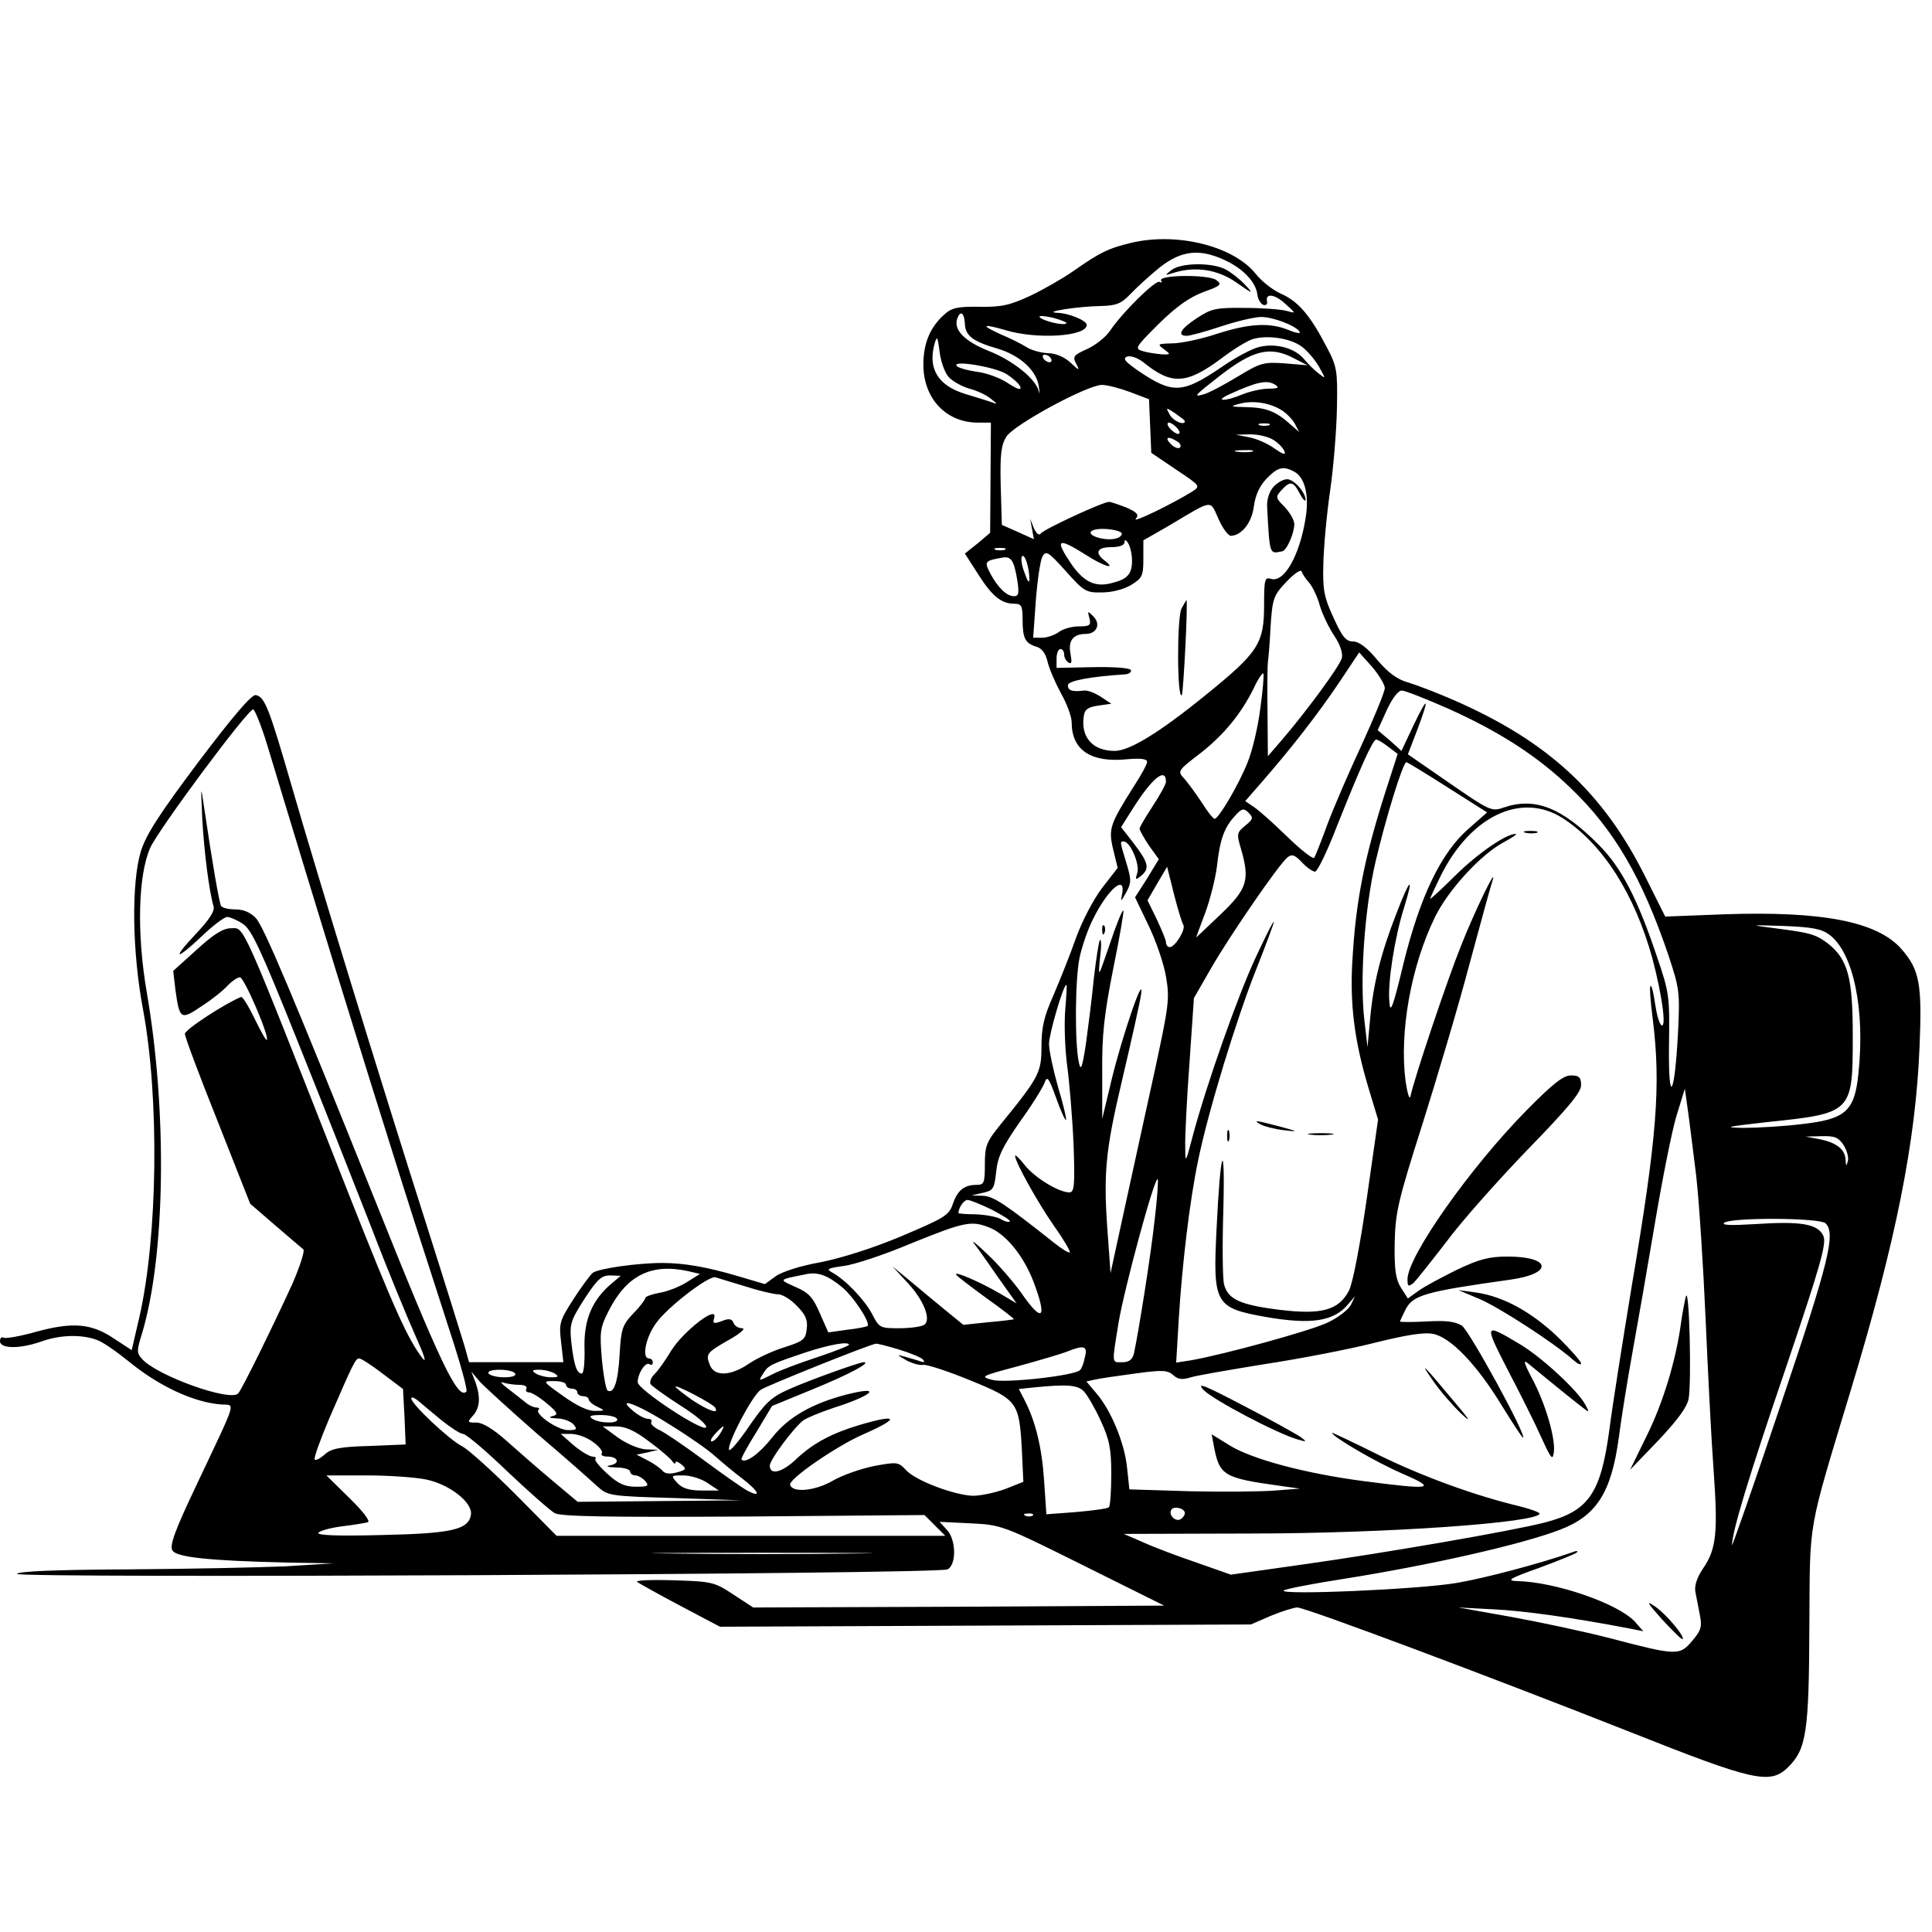 <?xml version="1.0" standalone="no"?>
<!DOCTYPE svg PUBLIC "-//W3C//DTD SVG 20010904//EN"
 "http://www.w3.org/TR/2001/REC-SVG-20010904/DTD/svg10.dtd">
<svg version="1.0" xmlns="http://www.w3.org/2000/svg"
 width="512pt" height="512pt" viewBox="0 0 512 512"
 preserveAspectRatio="xMidYMid meet">
<g transform="translate(0,512) scale(0.1,-0.1)"
fill="#000000" stroke="none">
<path d="M3000 4477 c-63 -15 -85 -26 -155 -75 -27 -19 -79 -49 -115 -66 -54
-25 -76 -30 -135 -29 -58 1 -74 -3 -93 -21 -37 -33 -55 -76 -55 -132 0 -90 60
-154 145 -154 l34 0 -1 -146 -1 -146 -33 -28 -34 -27 36 -56 c37 -58 61 -77
96 -77 18 0 21 -6 21 -42 0 -50 7 -63 37 -72 14 -4 24 -18 29 -39 4 -18 20
-55 35 -83 16 -28 29 -63 29 -78 0 -74 51 -108 148 -98 34 3 52 1 52 -7 0 -6
-15 -34 -34 -63 -65 -103 -69 -114 -56 -169 l12 -49 -42 -54 c-23 -31 -53 -88
-69 -133 -15 -43 -42 -110 -59 -150 -25 -56 -32 -85 -32 -136 0 -69 -6 -81
-106 -204 -40 -49 -44 -59 -44 -108 0 -50 -2 -55 -22 -55 -33 0 -51 -15 -63
-51 -10 -30 -23 -37 -136 -85 -76 -32 -159 -58 -214 -69 -52 -9 -102 -25 -119
-37 l-29 -21 -71 21 c-81 24 -143 35 -201 35 -67 0 -169 -15 -184 -26 -7 -6
-31 -38 -52 -71 -36 -56 -38 -63 -32 -113 l6 -53 -125 0 -125 0 -12 43 c-7 23
-52 168 -101 322 -127 398 -289 927 -355 1155 -62 214 -73 243 -97 248 -11 2
-59 -54 -152 -177 -105 -140 -139 -193 -153 -238 -25 -84 -23 -264 6 -418 44
-237 39 -604 -10 -817 l-20 -86 -46 30 c-60 41 -110 45 -206 19 -42 -12 -82
-19 -87 -16 -6 3 -10 -1 -10 -9 0 -21 53 -21 110 -1 50 18 107 19 147 4 15 -5
52 -31 83 -56 80 -66 174 -110 247 -115 37 -3 44 20 -68 -217 -56 -118 -70
-157 -62 -170 11 -18 97 -27 303 -32 l125 -2 -130 -8 c-71 -3 -259 -7 -417 -8
-190 -1 -289 -5 -293 -12 -8 -12 2441 -1 2466 12 24 12 23 78 -1 104 l-20 22
82 -4 c82 -4 85 -5 298 -111 l215 -107 -545 -3 -544 -2 -52 34 c-50 33 -56 35
-157 38 -59 2 -103 0 -99 -4 4 -3 55 -32 114 -63 l106 -56 704 3 703 3 53 23
c29 12 61 22 70 22 22 0 510 -183 882 -330 330 -131 371 -140 419 -93 48 48
55 92 56 373 2 288 -7 239 111 630 119 393 171 656 181 906 7 167 0 204 -48
259 -64 73 -211 101 -470 92 l-156 -6 -51 102 c-112 226 -259 362 -508 471
-43 19 -98 40 -121 47 -30 8 -54 26 -83 60 -27 33 -49 49 -64 49 -19 0 -29 12
-52 63 -25 54 -29 73 -27 143 1 45 9 132 18 194 9 62 17 161 18 219 2 99 0
110 -27 161 -43 83 -75 121 -120 141 -23 10 -53 34 -68 53 -58 73 -206 111
-328 83z m245 -46 c48 -22 82 -57 87 -90 1 -14 9 -26 16 -29 7 -2 11 2 10 8
-6 24 20 21 48 -5 29 -26 29 -26 4 -19 -14 4 -64 8 -111 8 -77 1 -89 -2 -127
-27 -43 -28 -54 -47 -27 -47 8 0 49 11 91 25 42 14 90 25 106 25 32 0 92 -23
102 -39 4 -6 -9 -4 -28 4 -51 21 -105 18 -192 -10 -42 -14 -95 -25 -118 -25
-38 -1 -40 -2 -22 -15 19 -14 19 -15 -5 -14 -13 1 -35 4 -49 8 -24 7 -23 9 41
73 47 46 81 70 118 84 47 17 50 20 34 32 -21 15 -155 14 -146 -2 3 -5 2 -6 -4
-3 -10 6 -96 -78 -131 -129 -11 -17 -39 -39 -61 -49 -36 -16 -39 -20 -29 -39
10 -19 8 -19 -15 3 -16 15 -40 25 -60 25 -19 1 -45 8 -58 17 -13 8 -43 23 -67
33 -55 25 -49 29 13 11 82 -25 215 -17 215 14 0 11 -46 31 -78 32 -42 2 54 17
114 18 43 1 55 6 80 32 16 17 51 49 77 70 57 45 105 51 172 20z m-688 -168 c1
-33 21 -48 87 -67 60 -18 104 -59 109 -101 3 -17 2 -22 0 -12 -8 33 -69 82
-133 107 -65 26 -94 57 -83 86 8 22 18 16 20 -13z m269 0 c-7 -7 -65 7 -71 17
-3 4 13 3 35 -2 23 -6 39 -13 36 -15z m-312 -142 c11 -12 35 -25 55 -31 20 -5
45 -17 56 -26 20 -16 20 -16 0 -9 -11 4 -41 13 -67 21 -72 22 -100 67 -81 134
6 21 8 18 13 -22 3 -26 14 -56 24 -67z m935 81 c14 -10 35 -34 46 -53 19 -34
19 -34 0 -19 -11 8 -28 25 -38 37 -24 30 -74 44 -118 34 -20 -4 -66 -29 -102
-54 -103 -70 -129 -71 -217 -12 -38 26 -46 35 -33 40 10 3 27 -3 43 -15 75
-61 114 -59 208 11 30 23 66 45 81 50 38 12 100 3 130 -19z m-19 -32 l35 -18
-60 5 c-56 4 -64 2 -125 -35 -36 -22 -76 -43 -90 -47 -29 -8 -25 -4 40 47 91
71 136 82 200 48z m-645 0 c3 -5 2 -10 -4 -10 -5 0 -13 5 -16 10 -3 6 -2 10 4
10 5 0 13 -4 16 -10z m-118 -41 c17 -11 34 -26 37 -34 3 -10 -7 -7 -32 9 -20
14 -58 28 -85 31 -26 4 -50 11 -52 16 -10 15 100 -3 132 -22z m713 -29 c11 -7
7 -10 -18 -10 -18 0 -49 -7 -69 -15 -47 -20 -78 -19 -33 1 73 33 98 38 120 24z
m-385 -19 l50 -19 3 -71 3 -71 65 -44 c66 -44 66 -44 43 -59 -55 -34 -159 -84
-149 -72 9 11 4 17 -25 30 -21 8 -41 15 -46 15 -16 0 -174 -73 -181 -84 -4 -6
-11 -1 -18 14 l-10 25 5 -27 5 -27 -42 19 -43 19 -3 103 c-2 84 1 108 15 131
21 32 213 136 253 137 14 0 48 -9 75 -19z m403 -49 c12 -8 28 -24 34 -36 l11
-21 -24 21 c-38 34 -64 44 -116 45 -43 1 -45 2 -18 9 37 10 82 2 113 -18z
m-258 -28 c0 -13 -31 0 -40 17 -11 20 -11 20 14 4 14 -10 26 -19 26 -21z m-20
-19 c7 -8 8 -15 2 -15 -5 0 -15 7 -22 15 -7 8 -8 15 -2 15 5 0 15 -7 22 -15z
m243 8 c-7 -2 -19 -2 -25 0 -7 3 -2 5 12 5 14 0 19 -2 13 -5z m12 -39 c13 -8
26 -22 29 -30 4 -11 -4 -8 -26 7 -17 13 -47 26 -67 30 l-36 7 38 1 c21 0 48
-6 62 -15z m-255 -4 c8 -5 11 -12 7 -16 -4 -4 -15 0 -24 9 -18 18 -8 23 17 7z
m198 -27 c-10 -2 -28 -2 -40 0 -13 2 -5 4 17 4 22 1 32 -1 23 -4z m112 -53
c28 -15 40 -63 30 -123 -16 -100 -57 -172 -92 -161 -16 5 -18 -1 -18 -68 0
-103 -14 -126 -155 -240 -123 -100 -202 -148 -241 -148 -58 0 -90 36 -82 91 2
19 11 25 38 29 l35 5 -27 18 c-15 10 -35 18 -45 17 -32 -4 -43 0 -43 14 0 12
60 23 153 29 9 1 16 6 14 11 -2 6 -44 9 -100 8 l-97 -2 0 25 c0 14 5 25 10 25
6 0 10 -6 10 -14 0 -8 5 -18 12 -22 8 -5 9 2 5 23 -7 35 7 53 40 53 30 0 41
27 20 47 -15 15 -15 14 -10 -5 5 -19 1 -22 -28 -22 -19 0 -43 -7 -53 -15 -11
-8 -31 -15 -44 -15 l-24 0 7 98 c4 53 12 106 17 116 10 18 15 15 62 -37 48
-54 54 -58 96 -57 27 0 58 8 78 20 29 18 32 24 32 69 l0 49 68 39 c119 71 108
69 131 18 11 -25 26 -45 33 -45 29 1 56 36 61 79 4 29 15 53 33 72 30 31 44
35 74 19z m-457 -165 c-3 -13 -29 -18 -59 -11 -40 11 -27 27 19 24 23 -2 41
-7 40 -13z m27 -71 c0 -35 -12 -49 -53 -59 -44 -12 -74 2 -107 49 -46 68 -38
73 37 26 46 -30 84 -42 51 -16 -28 21 -21 36 17 36 21 0 35 5 35 13 0 8 4 7
10 -3 5 -8 10 -29 10 -46z m-337 29 c-7 -2 -19 -2 -25 0 -7 3 -2 5 12 5 14 0
19 -2 13 -5z m33 -81 c5 -34 4 -42 -9 -42 -19 0 -43 23 -63 61 -16 31 -14 33
31 41 25 5 32 -7 41 -60z m32 3 c0 -12 -5 -6 -12 15 -8 19 -11 39 -8 45 7 11
20 -29 20 -60z m742 -10 c9 -11 22 -38 28 -61 7 -23 24 -58 38 -79 16 -24 23
-46 20 -59 -6 -22 -93 -140 -158 -216 l-38 -44 -1 120 c-1 65 0 124 1 129 1 6
5 47 7 92 5 78 8 85 42 121 20 21 38 34 40 28 2 -6 11 -20 21 -31z m200 -278
c0 -10 -28 -78 -61 -150 -34 -73 -75 -168 -91 -211 -16 -44 -32 -84 -35 -89
-3 -5 -35 20 -72 56 -36 35 -76 71 -89 79 l-22 15 47 54 c75 86 146 177 203
262 l52 78 34 -38 c18 -21 33 -46 34 -56z m-330 -54 c-6 -48 -21 -113 -34
-144 -23 -58 -76 -148 -87 -149 -4 0 -19 19 -34 43 -15 23 -36 51 -46 63 -19
20 -19 21 41 67 63 49 109 105 143 174 11 24 23 41 25 38 2 -2 -1 -43 -8 -92z
m498 -1 c138 -62 238 -127 325 -211 115 -110 189 -238 258 -441 30 -90 31
-100 26 -205 -9 -173 -26 -198 -24 -35 2 129 1 139 -32 235 -52 155 -94 235
-153 295 -100 101 -171 129 -256 99 -29 -10 -37 -6 -141 66 l-110 76 25 65
c33 88 29 93 -10 12 l-32 -68 -31 28 -32 27 24 53 c14 30 30 52 40 52 8 0 64
-22 123 -48z m-3129 -99 c16 -54 62 -204 101 -333 87 -287 255 -827 315 -1010
24 -74 60 -186 80 -248 20 -63 34 -116 31 -120 -23 -22 -69 74 -246 517 -213
530 -291 716 -312 738 -14 15 -33 23 -54 23 -18 0 -35 4 -38 9 -5 8 -24 118
-45 261 -9 61 -9 60 -5 -30 5 -88 18 -191 30 -232 4 -12 -12 -36 -47 -73 -65
-69 -54 -72 17 -5 29 28 59 50 66 50 7 0 26 -8 41 -18 23 -14 47 -65 146 -312
65 -162 153 -385 196 -495 42 -110 95 -238 116 -285 22 -49 31 -74 19 -60 -39
51 -73 125 -194 431 -293 746 -277 709 -314 709 -21 0 -46 -16 -91 -57 l-62
-56 6 -51 c11 -78 14 -80 70 -42 28 18 59 43 69 55 11 11 25 21 32 21 11 0 79
-158 71 -166 -2 -2 -16 23 -32 56 -16 33 -32 59 -36 58 -40 -16 -149 -86 -149
-98 0 -8 39 -112 87 -232 l86 -218 66 -57 c36 -31 70 -60 75 -64 4 -4 -9 -45
-29 -91 -50 -109 -134 -281 -144 -291 -22 -22 -214 47 -254 91 -15 16 -15 22
-1 67 62 205 68 586 13 905 -27 157 -23 310 9 383 22 49 258 367 273 367 4 0
22 -44 38 -97z m2970 -2 l25 -19 -32 -99 c-56 -175 -79 -290 -88 -448 -7 -115
5 -212 42 -336 l26 -86 -30 -210 c-17 -119 -37 -224 -47 -243 -27 -52 -72 -65
-185 -51 -104 13 -136 28 -146 67 -4 14 -5 103 -2 198 5 198 -8 161 -18 -51
-10 -199 -4 -209 130 -233 121 -21 181 -12 219 34 l18 21 -11 -23 c-7 -13 -35
-35 -64 -48 -48 -22 -270 -83 -360 -99 l-39 -6 7 118 c9 144 29 312 51 417 27
132 102 376 154 507 27 68 48 125 47 126 -2 2 -24 -42 -50 -98 -47 -102 -128
-331 -165 -469 -19 -73 -20 -74 -20 -30 -1 25 4 124 11 220 l12 175 46 80 c49
85 178 273 202 293 12 9 19 7 38 -13 13 -14 29 -25 35 -25 6 0 32 53 57 118
63 158 96 232 105 232 5 0 19 -9 32 -19z m158 -108 l104 -66 -50 -44 c-72 -63
-128 -179 -172 -358 -28 -117 -35 -133 -37 -100 -5 50 14 171 39 250 27 87 16
79 -20 -15 -42 -107 -62 -189 -70 -280 l-7 -75 -8 69 c-13 108 0 296 29 421
27 116 73 265 82 265 3 0 52 -30 110 -67z m-747 15 c0 -6 -16 -35 -35 -64 -19
-29 -35 -56 -35 -60 0 -4 11 -24 25 -45 l26 -36 -31 -51 -32 -50 35 -73 c20
-41 41 -102 47 -137 10 -59 8 -75 -31 -255 -23 -106 -59 -268 -79 -361 l-37
-170 -6 85 c-14 177 -9 233 37 428 24 102 47 204 50 226 9 62 -51 -113 -79
-230 l-24 -100 0 123 c-1 99 5 152 29 274 17 83 29 153 27 155 -3 2 -19 -38
-36 -89 -31 -90 -31 -92 -26 -38 4 30 4 52 0 49 -3 -4 -10 -49 -16 -100 -5
-52 -15 -130 -21 -174 -10 -66 -14 -75 -19 -50 -11 50 -10 221 2 277 6 29 22
76 36 103 40 81 89 121 76 62 -4 -18 -2 -16 11 7 14 26 15 33 1 79 -18 59 -17
57 -7 57 17 0 43 -60 36 -83 -6 -19 -5 -20 10 -8 23 19 20 34 -18 84 l-35 45
31 49 c51 81 88 111 88 71z m210 -116 c-22 -18 -23 -22 -12 -59 25 -85 18
-108 -53 -176 -36 -34 -65 -62 -65 -61 0 1 11 30 24 65 13 35 27 91 31 123 8
73 20 104 48 134 18 20 23 21 36 8 13 -13 12 -17 -9 -34z m841 20 c106 -68
191 -201 238 -372 25 -94 38 -185 24 -177 -6 4 -13 30 -17 58 -4 28 -9 49 -12
46 -3 -2 0 -42 6 -88 22 -176 11 -314 -56 -709 -24 -146 -51 -316 -59 -379
-23 -170 -55 -216 -172 -246 -85 -22 -420 -80 -640 -111 l-191 -27 -91 32
c-50 17 -114 41 -142 54 l-51 22 334 1 c363 0 768 29 768 53 0 3 -24 12 -52
19 -118 28 -258 79 -374 136 -68 34 -124 60 -124 59 0 -10 120 -80 186 -108
94 -41 81 -44 -103 -20 -153 20 -296 58 -355 95 l-47 29 6 -32 c15 -78 26 -84
178 -105 l50 -7 -65 -5 c-36 -3 -138 -4 -226 -2 l-161 5 -6 56 c-6 64 -41 151
-81 198 l-27 32 23 5 c13 3 61 10 106 16 73 10 86 9 101 -4 13 -12 24 -13 47
-6 16 5 104 20 196 35 92 14 222 39 289 56 84 21 133 29 157 24 46 -9 115 -80
182 -190 29 -47 54 -85 56 -85 13 0 -142 284 -162 297 -18 11 -42 14 -94 11
-38 -2 -70 -2 -70 0 0 1 7 16 15 32 20 38 51 47 279 79 113 16 107 61 -9 61
-49 0 -75 -7 -134 -35 -40 -20 -86 -44 -102 -56 l-28 -20 -18 28 c-14 22 -18
46 -17 118 2 82 8 110 73 314 39 124 96 315 125 425 30 111 57 210 61 221 15
48 -48 -82 -83 -171 -37 -92 -125 -354 -134 -399 -3 -11 -8 7 -13 39 -17 130
14 305 78 436 36 73 122 166 182 198 22 12 36 21 32 22 -24 1 -99 -50 -159
-109 -37 -37 -68 -65 -68 -63 0 2 12 28 27 59 79 160 214 225 324 155z m-1005
-283 c7 -12 -22 -59 -36 -59 -6 0 -10 6 -10 13 0 6 -12 34 -25 62 l-24 49 26
45 26 44 18 -72 c10 -39 21 -76 25 -82z m1712 -26 c64 -48 95 -199 77 -368
-10 -100 -34 -121 -150 -134 -49 -6 -119 -10 -155 -10 -55 1 -45 3 60 15 230
24 230 24 230 231 0 153 -13 200 -65 242 -33 25 -47 29 -141 41 -69 9 -69 9
25 6 74 -3 99 -8 119 -23z m-2025 -199 c-3 -36 -1 -102 5 -147 6 -45 14 -139
17 -209 4 -110 2 -128 -11 -128 -28 0 -92 39 -118 72 -14 18 -26 29 -26 25 0
-16 60 -124 104 -187 25 -35 43 -66 41 -69 -3 -2 -21 9 -41 25 -130 103 -161
124 -189 125 l-30 1 30 7 c27 6 30 10 35 56 4 40 17 66 62 131 32 44 61 91 66
104 7 20 11 15 31 -40 12 -34 24 -60 26 -58 2 2 -7 41 -21 87 -13 46 -24 97
-24 115 0 26 38 156 46 156 2 0 0 -30 -3 -66z m1672 -439 c8 -71 19 -242 25
-380 6 -137 15 -317 21 -398 12 -168 8 -212 -28 -264 -16 -24 -23 -45 -20 -62
3 -14 8 -42 12 -62 6 -30 3 -40 -21 -68 -33 -39 -40 -39 -219 8 -66 17 -183
42 -260 56 l-140 25 95 -5 c80 -4 203 -21 360 -51 l35 -7 -23 26 c-45 48 -211
105 -312 107 -29 1 -20 7 59 35 51 19 96 37 100 41 3 4 -1 5 -10 1 -86 -30
-232 -69 -309 -82 -99 -17 -470 -33 -458 -20 4 4 76 18 160 31 227 36 471 91
572 130 97 37 136 98 156 244 6 47 22 148 36 225 14 77 41 232 60 345 19 113
44 239 56 280 l23 75 7 -50 c4 -27 14 -108 23 -180z m391 80 c8 -13 14 -32 11
-42 -4 -15 -5 -14 -6 3 -1 28 -24 46 -69 55 l-37 7 42 1 c35 1 45 -3 59 -24z
m-1826 -197 c-10 -94 -43 -300 -55 -355 -4 -16 -13 -23 -30 -23 -29 0 -29 -8
-11 103 15 91 96 390 104 382 2 -2 -1 -50 -8 -107z m-431 26 c28 -15 50 -28
47 -31 -2 -3 -14 0 -25 7 -12 6 -41 11 -66 12 -25 0 -45 2 -45 3 0 14 14 35
24 35 7 0 36 -12 65 -26z m2209 -36 c27 -27 10 -99 -118 -478 -71 -212 -130
-380 -130 -375 0 35 44 181 142 468 94 278 109 332 100 352 -15 32 -60 39
-181 31 -65 -4 -91 -3 -81 4 22 14 253 13 268 -2z m-2214 -12 c43 -18 89 -75
115 -143 37 -98 24 -111 -32 -30 -20 28 -60 75 -89 102 -29 28 -45 41 -37 30
9 -11 37 -51 64 -90 l49 -69 -44 26 c-53 31 -123 61 -116 50 3 -5 39 -32 80
-62 42 -30 74 -55 73 -56 -1 -1 -32 -5 -68 -8 l-66 -7 -49 40 c-27 22 -69 57
-94 78 l-45 37 37 -40 c46 -48 67 -102 47 -115 -8 -5 -38 -9 -66 -9 -51 0 -53
1 -72 38 -20 38 -71 91 -106 110 -16 9 -12 11 30 17 28 3 109 30 180 60 143
58 160 61 209 41z m-799 -115 l30 -7 -35 -22 c-19 -12 -52 -25 -72 -28 -21 -4
-38 -10 -38 -14 0 -4 -14 -23 -32 -41 -29 -31 -32 -41 -36 -109 -4 -72 -15
-105 -32 -95 -4 3 -11 40 -15 83 -6 72 -5 83 18 128 48 95 114 127 212 105z
m404 -40 c31 -24 79 -97 70 -105 -2 -2 -27 -7 -54 -10 l-50 -7 -22 50 c-18 42
-29 55 -64 70 -46 21 -48 19 26 34 31 7 57 -2 94 -32z m-610 6 c-50 -43 -72
-95 -70 -169 1 -38 -2 -68 -7 -68 -14 0 -21 23 -28 83 -5 48 -2 57 35 115 34
52 45 62 68 62 l28 -1 -26 -22z m356 -6 c37 -12 76 -21 87 -21 11 0 33 -13 49
-30 23 -23 30 -37 27 -61 -3 -28 -8 -33 -58 -49 -30 -9 -73 -29 -94 -43 -49
-34 -93 -36 -105 -4 -11 29 -9 32 52 67 29 16 44 30 34 30 -10 0 -20 6 -23 14
-4 11 -12 13 -31 5 -22 -8 -25 -7 -20 10 8 33 -82 -37 -114 -88 -15 -25 -35
-54 -45 -63 -9 -9 -13 -21 -10 -26 3 -5 39 -31 81 -58 43 -27 71 -52 66 -57
-11 -11 -181 101 -181 120 0 23 20 54 31 48 5 -4 9 -1 9 4 0 6 -4 11 -10 11
-20 0 -9 56 19 94 30 42 139 126 157 121 7 -2 42 -13 79 -24z m275 -155 c0 -2
-37 -17 -82 -32 -46 -15 -100 -35 -121 -46 -38 -19 -38 -19 -25 1 14 23 18 25
113 57 64 21 115 30 115 20z m131 -12 c30 -9 59 -21 64 -26 7 -8 5 -9 -5 -6
-8 3 -26 8 -40 12 -25 7 -25 7 2 -9 15 -8 35 -14 45 -12 10 1 66 -17 124 -41
125 -51 130 -57 137 -183 l4 -86 -48 -19 c-27 -10 -66 -18 -86 -18 -50 2 -151
40 -177 68 -20 22 -24 22 -84 11 -35 -7 -84 -24 -110 -39 -46 -27 -107 -33
-113 -11 -5 15 123 103 194 134 98 43 93 55 -9 25 -74 -22 -123 -48 -167 -89
-38 -37 -72 -46 -72 -19 0 15 62 99 89 120 8 6 44 21 80 33 107 34 131 60 33
35 -91 -24 -154 -60 -196 -114 -34 -43 -70 -69 -81 -58 -2 2 15 34 39 72 l42
70 112 46 c95 39 152 70 131 70 -12 0 -148 -49 -199 -72 -47 -21 -62 -36 -105
-98 -27 -40 -51 -68 -53 -62 -5 17 61 143 84 159 19 12 288 120 305 122 3 1
30 -6 60 -15z m494 -21 c-3 -16 -9 -31 -13 -34 -16 -15 -198 -35 -232 -26 -34
9 -31 10 70 37 58 16 116 33 130 39 43 17 53 14 45 -16z m-1860 -44 l53 -40 4
-74 3 -73 -96 -4 c-78 -2 -101 -7 -118 -22 -12 -11 -24 -17 -27 -14 -3 4 15
53 39 110 63 145 69 158 79 158 5 0 33 -18 63 -41z m350 1 c4 -6 -8 -10 -29
-10 -19 0 -38 5 -41 10 -4 6 8 10 29 10 19 0 38 -4 41 -10z m105 0 c12 -8 10
-10 -10 -10 -14 0 -32 5 -40 10 -12 8 -10 10 10 10 14 0 32 -5 40 -10z m-45
-161 c72 -61 143 -124 158 -138 28 -25 32 -26 205 -31 l177 -6 -217 -2 -217
-2 -68 57 c-37 31 -92 79 -121 105 -35 31 -63 48 -79 48 -25 0 -25 1 -10 18
19 21 21 49 7 89 l-11 28 23 -27 c13 -14 82 -77 153 -139z m-49 131 c14 0 22
-4 19 -10 -3 -5 0 -10 7 -10 7 0 28 -13 47 -29 30 -25 31 -30 15 -34 -12 -3
-7 -5 12 -6 17 0 37 -8 44 -16 11 -13 8 -15 -15 -15 -27 0 -89 43 -78 54 4 3
1 6 -6 6 -6 0 -17 5 -24 10 -7 6 -28 22 -47 37 -19 14 -27 23 -17 19 10 -3 30
-6 43 -6z m124 0 c0 -5 7 -10 15 -10 8 0 15 -4 15 -10 0 -5 7 -10 15 -10 8 0
15 -4 15 -8 0 -5 10 -14 23 -20 21 -10 21 -11 -6 -11 -18 -1 -49 14 -84 39
-56 40 -56 40 -25 40 18 0 32 -4 32 -10z m395 -60 c12 -19 -17 -9 -61 20 -24
17 -44 33 -44 35 0 7 99 -45 105 -55z m978 42 c9 -10 29 -44 44 -77 23 -50 28
-73 28 -142 0 -45 -3 -84 -6 -87 -3 -4 -42 -9 -86 -13 l-80 -6 -6 89 c-6 90
-23 157 -51 212 l-16 31 38 4 c90 9 119 7 135 -11z m-1704 -75 c25 -20 51 -37
58 -37 8 0 61 -45 117 -99 57 -54 114 -104 126 -111 17 -9 139 -11 501 -9
l479 4 27 -27 28 -28 -515 0 -515 0 -110 111 c-61 61 -123 117 -140 126 -34
17 -135 112 -135 127 0 5 8 2 18 -6 9 -8 37 -31 61 -51z m607 -13 c49 -30 103
-68 119 -83 17 -15 49 -42 73 -60 45 -35 51 -52 10 -30 -12 7 -64 43 -115 81
-50 37 -103 73 -117 79 -14 7 -23 16 -20 20 3 5 -1 9 -9 9 -8 0 -25 9 -38 20
-50 41 9 20 97 -36z m-141 16 c8 -13 -45 -13 -65 0 -11 7 -6 10 22 10 20 0 40
-4 43 -10z m85 -60 c30 -22 58 -46 62 -53 4 -6 8 -8 8 -3 0 5 7 2 16 -5 14
-12 13 -14 -12 -21 -19 -5 -32 -4 -39 5 -5 6 -23 19 -39 27 l-29 15 29 6 29 7
-33 1 c-18 1 -50 14 -74 31 l-41 30 35 0 c25 0 50 -11 88 -40z m188 20 c-7
-11 -17 -20 -22 -20 -5 0 -1 9 9 20 10 11 20 20 22 20 2 0 -2 -9 -9 -20z
m-337 -21 c16 -11 27 -25 24 -30 -4 -5 3 -9 14 -9 29 0 35 -18 9 -23 -15 -3
-9 -5 15 -6 20 0 37 -5 37 -11 0 -5 6 -10 14 -10 7 0 19 -7 26 -15 11 -13 7
-15 -25 -15 -29 0 -47 8 -75 34 -21 19 -36 37 -32 40 3 3 -1 6 -9 6 -8 1 -30
14 -49 30 l-34 30 28 0 c15 0 41 -9 57 -21z m-441 -100 c62 -13 123 -61 118
-93 -6 -40 -51 -50 -237 -54 -114 -3 -172 -1 -167 6 3 5 31 13 62 17 32 4 63
9 69 11 7 3 -14 30 -49 64 l-61 60 107 0 c59 0 130 -5 158 -11z m745 -9 l30
-20 -46 0 c-33 0 -51 6 -64 20 -18 20 -17 20 16 20 19 0 48 -9 64 -20z m1265
-80 c0 -5 -5 -12 -11 -16 -14 -8 -33 11 -25 25 7 11 36 4 36 -9z m-403 -6 c-3
-3 -12 -4 -19 -1 -8 3 -5 6 6 6 11 1 17 -2 13 -5z m-479 -101 c-131 -2 -345
-2 -475 0 -131 1 -24 2 237 2 261 0 368 -1 238 -2z"/>
<path d="M3104 4404 c-18 -14 -18 -15 6 -7 58 18 117 9 167 -26 44 -31 46 -31
23 -6 -14 15 -37 33 -52 41 -36 19 -119 18 -144 -2z"/>
<path d="M3375 3830 c-11 -12 -18 -33 -17 -53 7 -130 6 -125 40 -118 12 2 32
48 32 72 0 11 -12 31 -26 46 -24 24 -24 26 -8 44 23 25 31 24 48 -8 8 -16 15
-23 16 -18 0 20 -31 55 -49 55 -10 0 -26 -9 -36 -20z"/>
<path d="M3131 3507 c-12 -23 -12 -242 1 -229 4 5 17 252 12 252 0 0 -6 -10
-13 -23z"/>
<path d="M3341 2140 c9 -5 36 -12 60 -15 42 -5 41 -4 -11 10 -65 17 -70 17
-49 5z"/>
<path d="M3252 2110 c0 -14 2 -19 5 -12 2 6 2 18 0 25 -3 6 -5 1 -5 -13z"/>
<path d="M3473 2113 c15 -2 39 -2 55 0 15 2 2 4 -28 4 -30 0 -43 -2 -27 -4z"/>
<path d="M2921 2654 c0 -11 3 -14 6 -6 3 7 2 16 -1 19 -3 4 -6 -2 -5 -13z"/>
<path d="M4043 2913 c9 -2 23 -2 30 0 6 3 -1 5 -18 5 -16 0 -22 -2 -12 -5z"/>
<path d="M4046 2178 c-150 -152 -316 -388 -316 -448 0 -19 2 -21 16 -10 8 8
47 57 87 109 39 53 136 162 214 243 108 111 143 153 143 172 0 21 -5 26 -27
26 -20 0 -48 -22 -117 -92z"/>
<path d="M3922 1677 c53 -23 198 -117 246 -160 12 -11 22 -16 22 -10 0 5 -29
38 -64 72 -70 66 -144 106 -216 116 l-45 6 57 -24z"/>
<path d="M3996 1489 c33 -63 73 -143 89 -179 26 -57 30 -62 33 -37 4 37 -23
130 -59 196 -19 36 -23 49 -11 39 30 -25 126 -103 146 -118 18 -14 19 -14 7 8
-20 37 -115 125 -172 159 -97 58 -97 57 -33 -68z"/>
<path d="M3799 1459 c18 -26 51 -64 73 -85 30 -28 23 -17 -22 36 -80 96 -91
106 -51 49z"/>
<path d="M3189 1437 c24 -26 199 -118 251 -132 24 -7 24 -6 5 8 -11 7 -78 45
-150 82 -103 54 -125 63 -106 42z"/>
<path d="M4468 1685 c-3 -11 -9 -42 -13 -70 -13 -98 -47 -211 -91 -300 l-44
-90 75 78 c50 53 76 88 80 110 8 43 2 297 -7 272z"/>
<path d="M4405 828 c28 -30 52 -54 54 -52 7 6 -41 64 -72 86 -26 18 -23 12 18
-34z"/>
</g>
</svg>